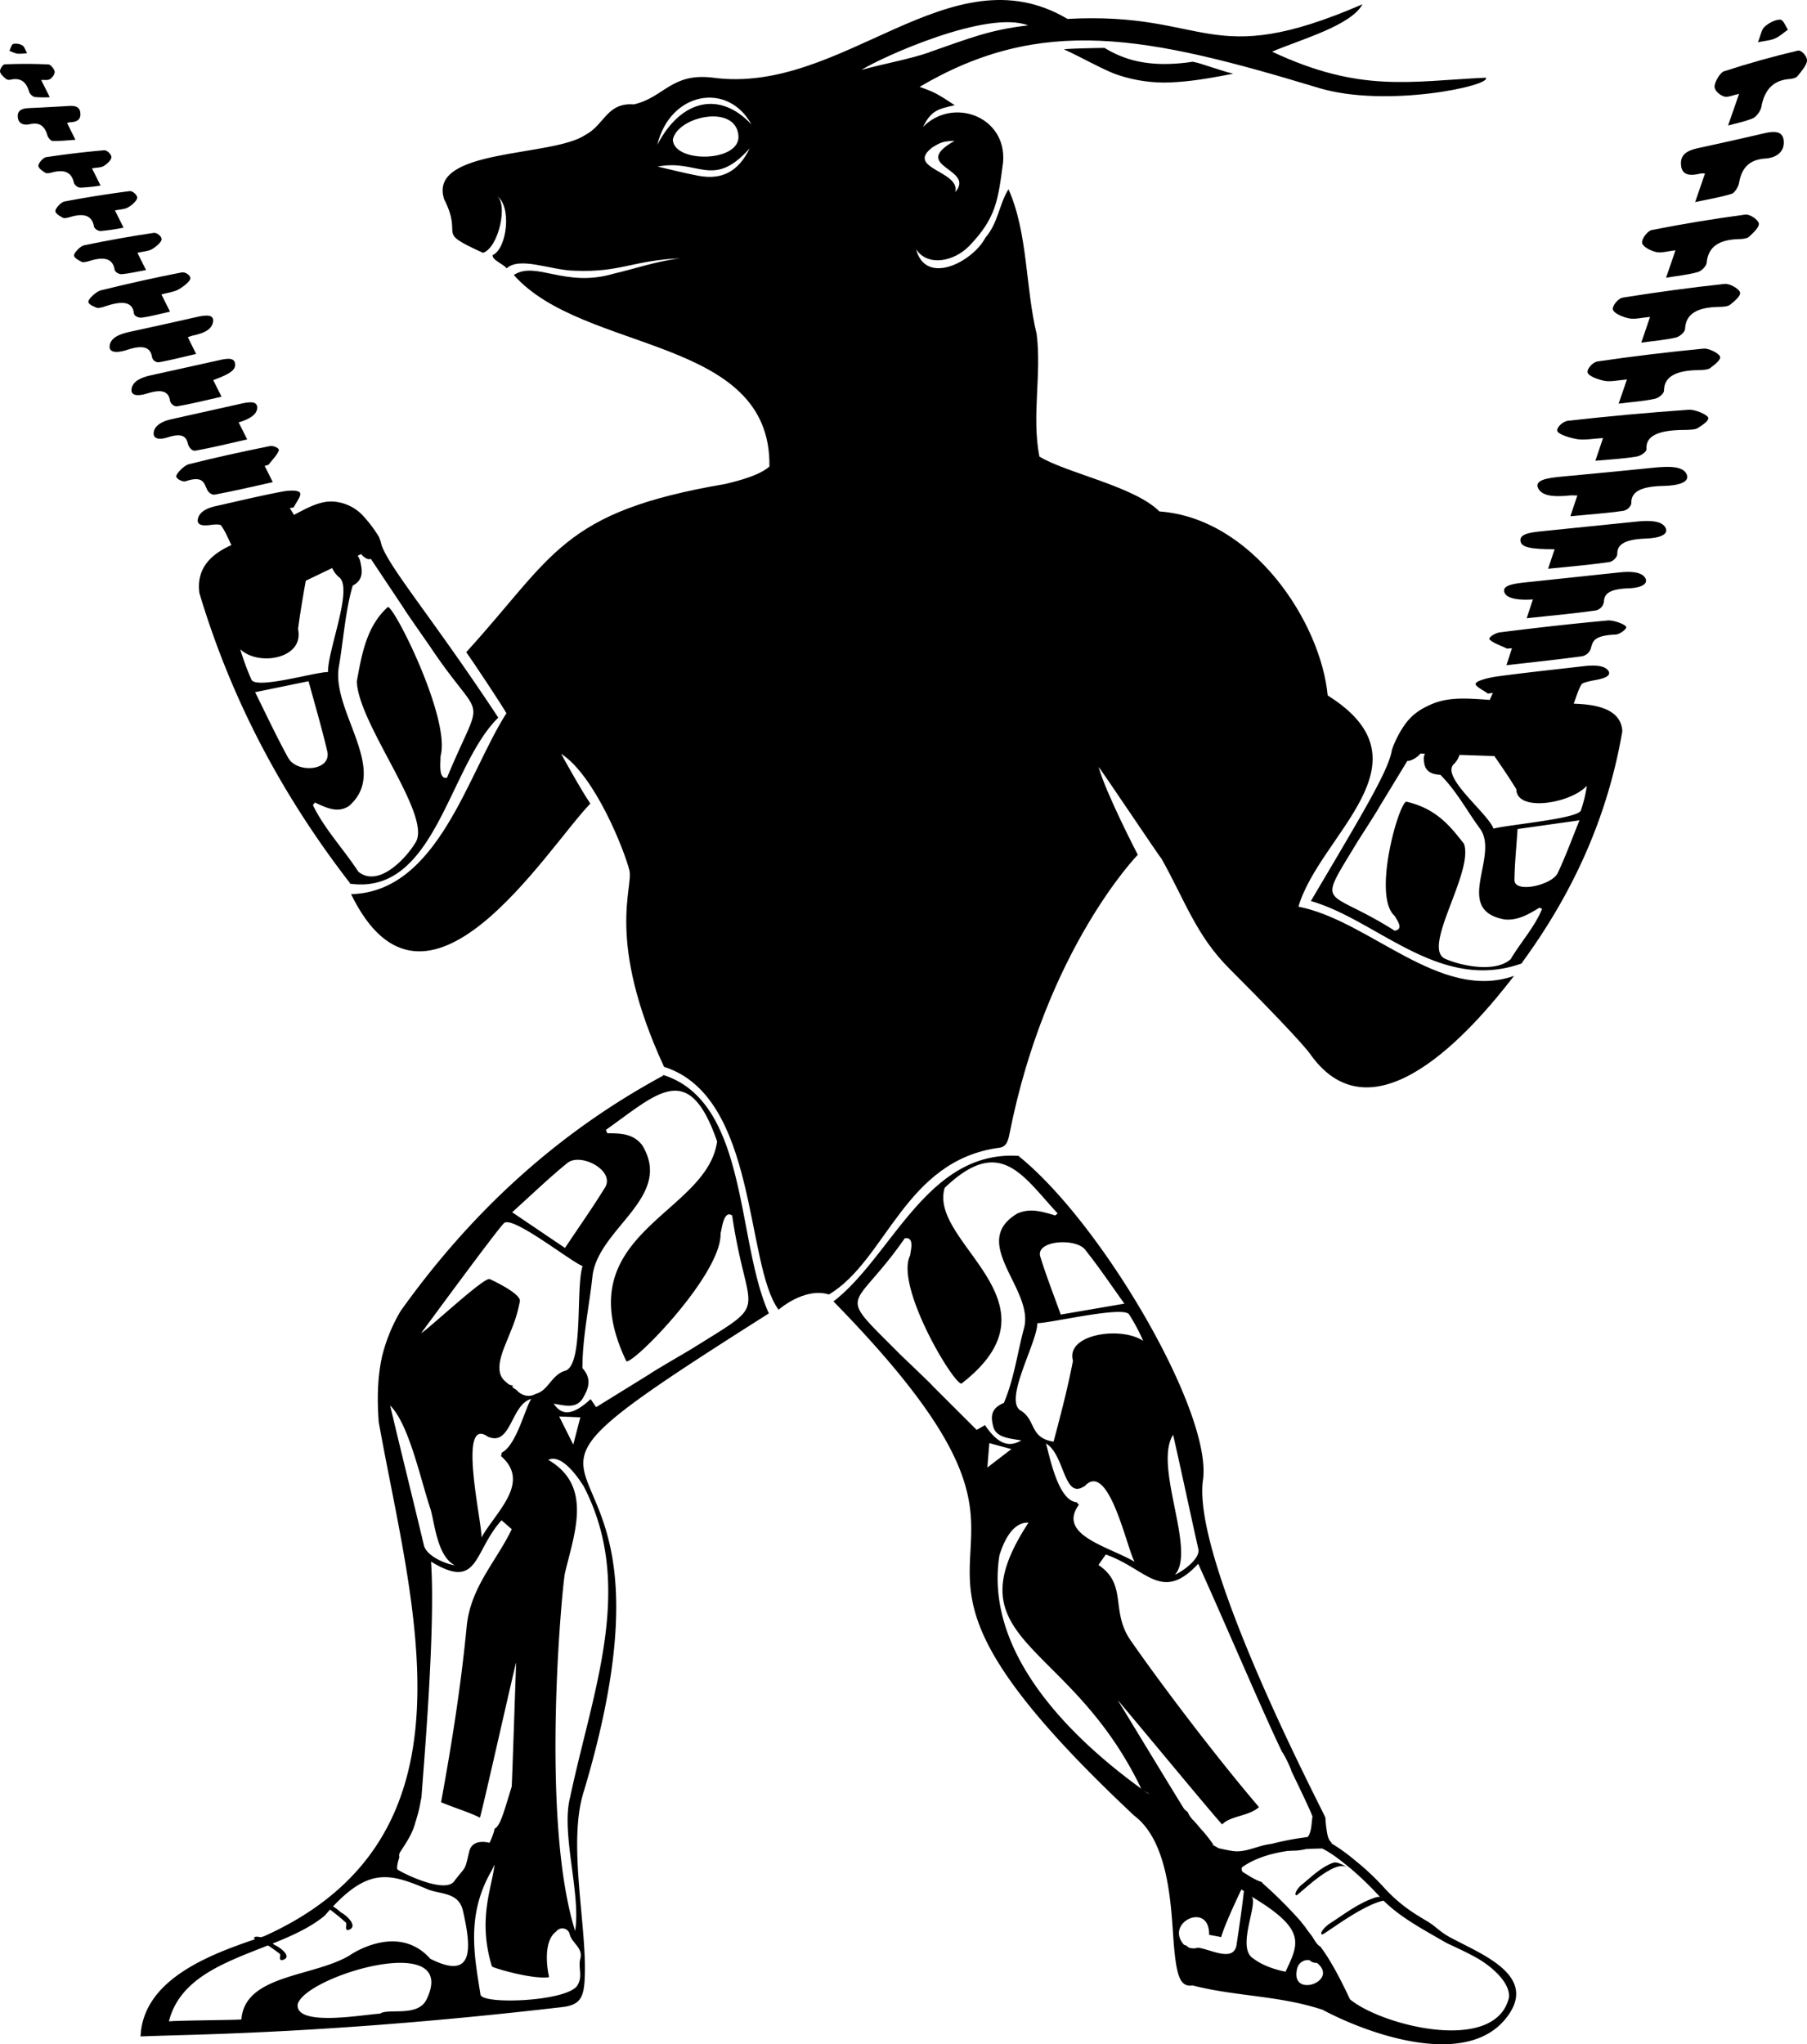 <svg id="foromeer" xmlns="http://www.w3.org/2000/svg" viewBox="0 0 871.03 985.45"><path d="M428.38,642.37c-15.84-35-9.79-102.16-51.12-115l.32.3c-48,25.94-90.36,62.62-126.72,113.57A80.6,80.6,0,0,0,242,662.85c-2.38,10.5-2.43,21.14-1.68,31.78,15.86,89,51.45,199.88-55.12,247.92-23.33,7.77-58.43,19.58-59.68,48.38.4-.13,25.34-.81,25.34-.82,62.25-1.84,121.33-6.79,177.32-13.28,8.79-.92,11.09-4,11.44-14.24,1.17-25-8.48-65.13-.35-90.08C399.14,672.06,254.18,752.71,428.38,642.37Zm-24.94-82.91c-4.84,35.64-73.44,43.92-43.74,106,3.75,1.14,46.13-42.25,45.4-61.72.66-2,1.48-11.46,5.59-8.55,7.55,50.92,19.59,39.83-19.89,64.51-.47.3-19.69,11.51-19.55,11.71l-26.13,16.15-2.64-3.87c-8.36,7.7-13.76,8.33-17.81,2.18,5.8,1,11.39,2.68,14.48-3.37,2.36-4.21,3.92-8.7-.63-13.76,0-15,3.33-30,4.85-44.38,2.75-23.18,39.31-38,23.94-63.11-4.43-5.68-10.5-5.66-16.81-5.73-.23-.53-.45-1.07-.68-1.61C375,536.07,389.76,520,403.44,559.46Zm-65.92,133c-1.24,4.75-2.13,8.19-3.42,13.14-2.67-5.33-4.51-9-6.78-13.55ZM331.2,569.9c6.31-5.17,22.85,3.34,18.36,11.53-6,9.77-12.69,19.25-19.45,29.38l-25.46-17.2C314,585.17,322.34,577.13,331.2,569.9ZM300.59,599c3.48-4.5,31.53,17.86,38,20.59-3.48,10.67.77,48.68-8.76,50.53-6.42,2.21-7.78,9.51-13.89,11.06-3.32,1.9-7,.69-9.29-2-2.55-1.43-2.63-2.07-.24-1.94a7.08,7.08,0,0,1-3.49-.73c-1.74-1.48-3.22-2.58-3.95-4.82-1.7-5.2,1.71-12.54,3.6-17.25,2.91-7.24,4.26-10.19,5.78-17.88.67-3.43-11.58-9.42-14.54-10.73-2.68-1.18-30.57,25.1-33,26C264.27,647.18,296.94,602.63,300.59,599Zm-7.17,103.15a1.63,1.63,0,0,0-.11-.23c10.86,4.41,10.79-15.72,20.53-18.33-3.1,4.76-7.1,22.34-14.35,26a2.37,2.37,0,0,1-.25,1.54c14.69,12.77-2.49,26.92-9.38,39.25C290.17,743.05,277.84,690.28,293.42,702.14Zm-47.58-15.4c9.18,9.19,14.67,35.9,19.57,50.34,2,7.28,3.27,22.42,11.61,26.71-4.69-.68-13.72-4.56-14.92-9.66C257.59,735.09,250.14,705.15,245.84,686.74ZM263.42,973c-4.22,8.81-18.45,4.11-22.49,6.94-6.41.14-41.1,6.75-39.65-4.59C205,961.72,279.43,939.54,263.42,973Zm1.81-19.48c-15.84-17.91-38.9-1.73-38.9-1.71-17.37,10.5-50.58,9.14-52.2,30.91-4.83.34-30.2.45-34.94.92,7.95-31.47,53-32.5,75.14-51,19.94-23.2,30.12-20.87,48.79-13,6.46,3,15.47,1.3,17.75,10.45C284.83,947.43,286.87,964.42,265.23,953.48Zm18.69-51.63c-2.29,9.69-1.22,6.3-7.3,14.3-4.4,5.8-23.86-3.45-27.21-5.74-.56-.39,0-3.41.87-5.91a3.22,3.22,0,0,1,.3-2.41c2.68-4.1,5.55-8.28,7-13,.83-2.81,1.75-5.6,2.35-8.47.36-1.68.62-3.37,1-5,.68-10.77,6.91-80.79,4.61-113.65,23.17,14.18,20.26-4.71,34-19.94.39.36,4.52,4,4.91,4.31-7.14,15.08-19.7,27.65-21.68,46.45-2.75,28.5-7,55.74-12.39,85.16,5.42,2.37,14.06,5,18.7,7.45.44.08,17.67-76.93,17.49-74.68-.09,1-2,59.61-2.15,59.72-4,13-5.47,18.81-8.29,20.35.05,1-1.88,6-2.42,6.73C293.54,897.55,285.52,895.11,283.92,901.85Zm53.65,51.3c-1.35,4.72,1.39,8.5-1.55,13.25-5.34,7.73-46.3,9.24-46.65,4.23-3-18.84-6.7-37.67,4.58-58.27a43.24,43.24,0,0,0,2.19-4.35c-1.09,10.89-8.3,26.16-1.24,49.13.59.68,19.09,6.27,27.46,5.19,0-.21,0-.43,0-.64-.09,0-3.71-16.16,3.51-21.39a3.67,3.67,0,0,1,6.37.77C333.07,945.78,338.78,947.94,337.57,953.15ZM335,940.06c-17.15-54.78-6-168.32-4.9-172.55,4.53-19.18,13.56-42-8.06-54.54,6.26-3.09,14,7.85,17.06,12.69,25.05,48.26,4.31,98.64-6.54,150.06C328.1,892.93,337.89,922.41,335,940.06Z" transform="translate(-57.77 -9.24)"/><path d="M241.68,272a24.4,24.4,0,0,0-1.22-3.9,63.53,63.53,0,0,0-7.28-9.78,21.39,21.39,0,0,0-12.38-7c-7.35-1.49-13.93,2.24-21.32,6.12-.86-1.39-1.44-2.33-2-3.27l1.87-.33c1.16-2.45,3.9-5.72,3-7.09s-5.37-1.15-8.56-.53c-10.61,2-21.36,4.6-32.06,7-4.45,1-7.88,2.85-8.56,6.16-.63,3.05,2.16,3.46,6.22,2.9,1.85-.26,4.48-.42,5,.32,2,2.81,3.24,6,4.93,9.38-7.3,3.36-17.27,9.47-15.43,23.17,15.28,51,39.59,97.17,72.65,139.88l-.36.14c41.46,6.13,47.59-56.26,71.78-80C266.4,307.35,245.84,283.56,241.68,272ZM221,287.32c7.4,4.87-5.37,35.34-5.11,45.88-6.13-.08-35.38,8.71-37,3.46a118.15,118.15,0,0,1-5.31-14.48c8.62,8.39,31,4.71,27.85-9.72,1.07-7.92,2.35-15.57,3.73-23.27l12.72-6.12A12.59,12.59,0,0,0,221,287.32Zm-24.26,87.34c-5.6-10.16-10.5-20.69-16-31.75l25.77-5.29c3.12,11.54,6.42,22.68,9.06,34C217.42,381,200.83,382,196.78,374.66Zm76.46,9.48c-4.39,1-2.94-8.24-3.09-10.32,5.07-17.58-21.92-71.63-25.35-72-10.36,9.25-12.63,23-15,35.89.73,20.69,36.3,64.49,28.37,77.57-4.77,8-18.07,22-27.64,14.14-7-10.75-16.47-20.75-21.9-32.11l1-1.23c5.57,2.62,10.93,5.24,16.33,1.74,19.94-17.16-8.31-45.45-4.85-66.94,2.25-12.93,3.09-26.93,6.72-39.35,5-2.57,4.71-6.8,3.76-11.05a8.24,8.24,0,0,0-1.36-3.34l1.67-.81c.88,1.22,3.28,3.12,4.65,2.29l16,24c-.17.11,12.25,17.8,12.54,18.26C291.39,360.31,291.32,340.55,273.24,384.14Z" transform="translate(-57.77 -9.24)"/><path d="M185.35,233.84l3.92,7.82c-9.74,2.16-18.9,4.32-27.93,6-1.5.29-3.05-1.07-3.61-2.14-1.63-3.11-1.64-7.22-10.51-4.31-1.55.51-4.88-1.36-4.49-2.62.51-1.67,4.05-5.09,6-5.57,13.07-3.28,26.1-6.12,39.05-8.73,1.83-.36,4.74,1,4.4,2.06-.71,2.16-3.23,4.61-5,6.94Z" transform="translate(-57.77 -9.24)"/><path d="M172.8,212.84l4.11,8.21c-8.6,1.94-16.9,4-25,5.44-1.62.28-3.19-1.75-3.52-3.2-.8-3.6-2.74-5.5-9.87-3.2-4.09,1.33-7.09.65-6.66-2.4.45-3.23,3.74-5.29,8.27-6.31,10.94-2.46,21.85-4.85,32.78-7.31,4.26-1,8.69-1.88,8.84,1.48S178.1,211.35,172.8,212.84Z" transform="translate(-57.77 -9.24)"/><path d="M160.55,192.47l4,8c-7.58,1.7-14.56,3.49-21.34,4.63-1.57.26-3.28-1.38-3.48-2.67-.66-4.22-3.4-5.92-11.06-3.5-4.64,1.47-8.21,1.06-7.44-2.51s4.73-5.28,9.32-6.28c10.25-2.23,20.51-4.55,30.77-6.81,4.48-1,9.52-2.49,9.8,1.44C171.34,187.61,168.58,189.56,160.55,192.47Z" transform="translate(-57.77 -9.24)"/><path d="M148.32,171.81l4,8.06c-6.44,1.47-12.34,3-18,4a3.22,3.22,0,0,1-3.25-2.38c-.68-4.58-3.81-6.3-12-3.6-4.72,1.54-9,1.58-8.41-2.16.65-4.08,5.4-5.61,10.31-6.68q15.37-3.31,30.77-6.81c4.83-1.1,9.46-1.86,8.68,2.34-.72,3.89-5.14,5.45-9.82,6.45A22,22,0,0,0,148.32,171.81Z" transform="translate(-57.77 -9.24)"/><path d="M135.57,151.16l4.15,8.3c-4.83,1.07-9.37,2.35-13.62,2.89-1.65.22-3.68-.86-3.78-2-.54-5.42-5-6.4-13.62-3.51-1.46.5-3.53,1.08-4.32.75-1.8-.76-4.35-1.76-4-3.2s4-4.68,5.85-5.15c13.09-3.25,26.16-6.15,39.12-8.68,1.85-.36,4.41,1.54,4.16,3s-3.37,3.91-5.77,5.26C141.59,150,138.72,150.31,135.57,151.16Z" transform="translate(-57.77 -9.24)"/><path d="M124,131.1l4.16,8.3c-4.15.74-8,1.7-11.71,2-1.43.1-3.27-1.07-3.43-2.14-.82-5.29-4.81-6.51-12.11-4.23-1.25.39-3,.82-3.73.46-1.62-.84-3.91-2-3.71-3.34s3.15-4.31,4.77-4.65c11.23-2.34,22.46-4.36,33.61-6,1.6-.24,3.95,1.77,3.83,3.14s-2.7,3.59-4.7,4.75C129.2,130.38,126.71,130.47,124,131.1Z" transform="translate(-57.77 -9.24)"/><path d="M113.18,110.69l4.16,8.3a106.66,106.66,0,0,1-11,1.61c-1.33.06-3.1-1.15-3.28-2.21-.93-5.23-4.72-6.56-11.51-4.52-1.16.35-2.81.73-3.48.35-1.55-.88-3.74-2.06-3.59-3.41s2.82-4.14,4.34-4.43c10.48-2,21-3.64,31.39-5,1.5-.19,3.77,1.86,3.69,3.21s-2.42,3.46-4.27,4.54C118,110.14,115.7,110.15,113.18,110.69Z" transform="translate(-57.77 -9.24)"/><path d="M102.11,90.4l4.15,8.3a83,83,0,0,1-9.79,1,3.71,3.71,0,0,1-3.07-2.31c-1.09-5.15-4.58-6.62-10.6-5-1,.28-2.5.57-3.13.17-1.43-.93-3.46-2.18-3.4-3.49S78.62,85.25,80,85C89.32,83.6,98.7,82.47,108,81.68c1.34-.11,3.49,2,3.48,3.31s-2,3.26-3.63,4.23C106.45,90.09,104.35,90,102.11,90.4Z" transform="translate(-57.77 -9.24)"/><path d="M90.13,68.57l4,8.06c-3.91.25-7.44.67-11,.56-.9,0-2.21-1.63-2.53-2.74-1.25-4.31-3.58-6.41-8.43-5.34-2.78.61-5.54-.08-5.82-3.4-.3-3.62,2.5-4.22,5.49-4.36q9.35-.42,18.68-1c2.93-.18,5.79-.09,6,3.62.22,3.44-2.36,4.11-5.21,4.23A6.85,6.85,0,0,0,90.13,68.57Z" transform="translate(-57.77 -9.24)"/><path d="M77.61,47.8l4.16,8.3A49.26,49.26,0,0,1,74.44,56a4.36,4.36,0,0,1-2.62-2.52c-1.45-5-4.28-6.78-8.67-5.89a3.14,3.14,0,0,1-2.36-.2c-1.2-1-2.9-2.46-3-3.68s1.32-3.42,2.33-3.46c7-.29,14-.28,21,.05,1,0,2.9,2.27,3,3.51S83,46.63,81.88,47.36,79.27,47.68,77.61,47.8Z" transform="translate(-57.77 -9.24)"/><path d="M70.84,34.86a24.86,24.86,0,0,1-4.78.26,17.48,17.48,0,0,1-3.75-1.42c.6-1.15,1-3,1.87-3.29a6.26,6.26,0,0,1,4.4.74C69.53,31.69,69.9,33.22,70.84,34.86Z" transform="translate(-57.77 -9.24)"/><path d="M689.65,443.59c32.34,9.26,62.17,44.41,102,29.94l-.4,0c24.64-33.61,41.4-70.22,48.53-111.81-.62-11.32-13.87-12.95-23.42-13.27,1.24-3.29,2-6.33,3.75-9.31.47-.79,3.72-1.53,6-1.94,5.08-.88,8.39-2.15,7-4.5-1.57-2.57-6.22-3-11.93-2.33-13.81,1.6-27.81,3.07-41.58,4.93-4.15.56-9.84,2-10.47,3.36s3.7,3.28,5.86,4.93l2.39-.35c-.44,1-.88,2-1.53,3.39-10.25-.73-19.55-1.61-28.14,2.12-5.91,2.56-9.58,5.35-12.84,9.88a50.17,50.17,0,0,0-5.47,10.22,14.14,14.14,0,0,0-.94,3.16C726.12,382.33,713.94,402.47,689.65,443.59Zm71.62-70.46,16.82.57c3.75,5.35,7.28,10.61,10.6,16,.15,11.17,26.17,6.88,34-1.69a67.41,67.41,0,0,1-2.84,11.78c-.71,4.1-35.35,7-42.18,8.9-2.54-7.34-26.1-25.29-18.88-31.33A10.14,10.14,0,0,0,761.27,373.13Zm26.51,60.51c.09-7.91.94-16.12,1.51-24.76l29.84-4.21c-3.65,9-6.68,17.34-10.49,25.41C806,435.81,788.14,440,787.78,433.64Zm-75.71-18.58c.24-.4,10.58-16.44,10.35-16.47L736.17,376c1.85.3,5.57-2.26,6.22-3.49l2.26.08a5,5,0,0,0-.54,3c.24,3.54,1.31,6.81,7.95,7.14,8,8,13,17.73,19.15,26,9.53,13.27-13.39,39.25,11.95,43.75,6.43.52,11.39-2.52,16.6-5.65l1.34.44c-3.09,8.17-10.53,16.48-15.15,24.36-7.76,6.86-24.57,2.91-31.51-.18-11.73-5.14,13.88-41.75,9-55.48-6.3-8-13-16.93-27.83-20.29-3.84,1.37-16.44,45.88-5.45,55.19.48,1.29,4.79,6.37-.15,7C696.17,436.41,692.11,448.26,712.07,415.06Z" transform="translate(-57.77 -9.24)"/><path d="M786.58,321.73l-2.67,8.18c12.78-1.47,24.76-2.72,36.43-4.31a5.59,5.59,0,0,0,4-3.09c1.3-3.27.34-6.9,12.16-7.37,2.06-.08,5.83-2.88,5.07-3.87-1-1.32-6.23-3.17-8.81-2.93-17.38,1.58-34.73,3.56-52,5.73-2.45.31-5.75,2.6-5,3.4,1.57,1.68,5.51,3,8.45,4.43Z" transform="translate(-57.77 -9.24)"/><path d="M796.68,298.19l-3,9.07c11.58-1.24,22.76-2.24,33.47-3.78a5,5,0,0,0,3.75-4.19c.19-3.63,2.25-6.1,12-6.46,5.56-.2,9.28-1.9,8.1-4.62-1.27-2.91-6-3.71-12.13-3.08-14.87,1.55-29.79,3.18-44.84,4.75-5.89.61-12,1.33-11.18,4.6S789.35,298.67,796.68,298.19Z" transform="translate(-57.77 -9.24)"/><path d="M807.14,274,804,283.41c10.48-1.08,20.14-1.87,29.35-3.2,2.12-.31,4-2.53,4-3.87-.11-4.42,3.14-7.11,13.86-7.49,6.46-.22,11.11-1.93,9.38-5.24s-7.42-3.62-13.81-2.95c-14.31,1.49-28.74,2.92-43.23,4.41-6.36.66-13.66,1-12.84,5.11C791.25,273.08,795.54,274,807.14,274Z" transform="translate(-57.77 -9.24)"/><path d="M818.1,248.09l-3.36,10c9.15-.88,17.55-1.45,25.5-2.6,2-.29,3.9-2.41,3.87-3.7-.12-5.1,3.78-8.1,15.65-8.32,6.76-.13,12.62-1.69,11.09-5.47-1.7-4.17-8.56-4-15.59-3.34q-22.07,2.24-44.49,4.31c-7.07.66-13.76,1.61-11.42,5.88,2.16,3.91,8.71,3.9,15.45,3.2C815.66,248,816.63,248.07,818.1,248.09Z" transform="translate(-57.77 -9.24)"/><path d="M830.49,220.4l-3.71,10.95c7.05-.66,13.71-1,19.79-2,2.35-.4,4.94-2.38,4.85-3.65-.47-6.31,5.68-9.18,18.39-9.21,2.16,0,5.19-.15,6.23-.83,2.4-1.56,5.81-3.7,5.08-5.22s-6.49-3.88-9.29-3.68c-19.4,1.36-38.86,3.13-58.2,5.31-2.78.31-5.9,3.55-5.12,5.11s6,3.18,9.75,3.79C821.63,221.48,825.78,220.67,830.49,220.4Z" transform="translate(-57.77 -9.24)"/><path d="M842,192.17l-4,11.64c6.18-.77,12-1.17,17.38-2.31,2.08-.44,4.47-2.57,4.48-3.91,0-6.7,5.58-9.8,16.7-9.94,1.89,0,4.56-.21,5.51-.94,2.21-1.68,5.35-4,4.81-5.59s-5.42-4.07-7.89-3.83c-17.06,1.63-34.15,3.7-51.13,6.18-2.44.36-5.37,3.81-4.79,5.46s5,3.32,8.22,3.92C834.26,193.39,837.93,192.49,842,192.17Z" transform="translate(-57.77 -9.24)"/><path d="M853.15,162l-4.23,12.4c5.93-.82,11.51-1.24,16.68-2.46,2-.47,4.37-2.73,4.43-4.16.28-7.14,5.72-10.44,16.35-10.6,1.81,0,4.36-.22,5.31-1,2.17-1.79,5.27-4.25,4.82-6s-5-4.34-7.39-4.08c-16.38,1.75-32.79,4-49.09,6.6-2.34.38-5.26,4.07-4.78,5.82s4.61,3.54,7.69,4.18C845.68,163.3,849.22,162.35,853.15,162Z" transform="translate(-57.77 -9.24)"/><path d="M865.41,129.89l-4.54,13.23c5.44-.91,10.54-1.4,15.31-2.73,1.85-.52,4.13-2.94,4.26-4.47.66-7.61,5.8-11.17,15.5-11.42,1.65,0,4-.27,4.9-1.11,2.08-1.93,5-4.58,4.74-6.41s-4.35-4.59-6.52-4.3c-15,2-30.1,4.49-45.07,7.44-2.14.42-5,4.37-4.66,6.23s4,3.73,6.76,4.39C858.55,131.33,861.81,130.29,865.41,129.89Z" transform="translate(-57.77 -9.24)"/><path d="M879.63,92.86l-4.75,13.81c6.28-1.36,12-2.29,17.61-4,1.44-.44,3.23-3.4,3.54-5.18,1.23-7,4.62-11.27,12.66-11.82,4.59-.31,9-2.61,8.91-7.84-.05-5.77-4.73-5.43-9.66-4.29q-15.41,3.59-30.86,6.93c-4.85,1.06-9.52,2.5-9,8.32.44,5.33,4.77,5.19,9.41,4.1A10.9,10.9,0,0,1,879.63,92.86Z" transform="translate(-57.77 -9.24)"/><path d="M896.06,54.48l-5.31,15.28c4.29-1.2,8.26-1.91,12.11-3.57,1.49-.64,3.59-3.49,3.9-5.25,1.56-8.75,6-13,13.54-13.6,1.28-.1,3.12-.43,3.94-1.42,1.88-2.29,4.55-5.44,4.57-7.54s-2.72-5.14-4.45-4.73c-11.88,2.79-23.81,6.13-35.69,10-1.7.55-4.43,5.15-4.43,7.28s2.53,4.14,4.56,4.81C890.6,56.34,893.24,55.05,896.06,54.48Z" transform="translate(-57.77 -9.24)"/><path d="M905.14,29.61c3.45-.72,6-.84,8.26-1.83s4.15-2.79,6.22-4.24c-1.22-1.72-2.18-4.8-3.76-4.84-2.31-.05-5.46,1.58-7.48,3.41C906.83,23.52,906.47,26.33,905.14,29.61Z" transform="translate(-57.77 -9.24)"/><path d="M758.16,943.87C752.3,941,750,938,746.59,935.94l-.12-.12,0,0c-2.37-1.39-4.73-2.8-7-4.28a74.22,74.22,0,0,1-14.95-12.82,123.34,123.34,0,0,0-13.83-12.89,88.15,88.15,0,0,0-11.33-8.12,4.52,4.52,0,0,1,.52,0l-.31-.26c-1.51-1.41-1.85-3.28-2.17-5.12a59.66,59.66,0,0,1-.76-6.9c-.08-1.16-64.64-123.42-59-162.82,4.6-32.36-48.62-123.73-88.78-156l.4-.12c-44.5-3.31-61.38,48.28-89.74,70.1C601,781.2,445.53,735.43,604.52,884.5c17.6,13.31,17.74,46.64,19.12,62.59s3.37,20,9.08,19.25c20.61,5.31,41.71,4.79,62.59,11.72,21.76,11.61,68.81,28.54,88.33,4.17C799.7,962.18,773.05,951.78,758.16,943.87Zm-134.92-243c3.38,14.62,8.56,39.14,12.17,55.07,1,4.32-6.68,10.31-11.29,12.41C634.52,756.75,613.65,716,623.24,700.9Zm12.08,62.17c11,24,32.34,74.24,40.52,90.85.23,0,3.54,6,4.5,9.27,0,0,10.23,21,10.08,21.86-.5,2.89-.34,7.11-2.23,9.7-1.23.24-2.48.38-3.72.56a131.62,131.62,0,0,0-13.55,2.75c-.86.14-1.73.27-2.59.43-5.21,1-10.74,3.85-16.18,3.08-2.26-.32-4.67-.84-6.95-1.36-.9-.53-1.82-1-2.73-1.55,0-.07,0-.15,0-.22s0-.14,0-.21a66.66,66.66,0,0,0-4.86-6.24c-1.49-1.58-2.78-3.29-4.25-4.88a12,12,0,0,1-2.85-3.86,2,2,0,0,1,0-.24q-.93-.79-1.89-1.68c-.19,0-31.45-51.61-32-52.4-1.21-1.82,49.86,60.05,50.3,59.78,3.86-4.12,13.11-4,17.71-8.33-19.49-22.79-46.08-57.66-61.62-80-10.28-14.44-1.45-27.12-15.74-36.7.28-.42,3.23-4.64,3.5-5.05C610.48,765.43,617.7,782.1,635.32,763.07Zm-58.39-29.61c-9.42-.58-13.4-23.56-15-28.37,9.09,5.16,8.55,27.31,18.46,20.62l0,.21c11.7-13.46,20.55,29.85,24.29,36.19-12.71-7.42-37.52-12.93-26.81-27.54A2,2,0,0,1,576.93,733.46ZM602.12,643a89.32,89.32,0,0,1,6.7,12.62c-10.57-7.2-37.47-3.34-33.85,9.57-2.46,12.85-5.69,25.28-9.35,39-11.57-1.8-8.42-10.18-15.54-14.81-9.08-4.46,7.75-33,7.72-42.29C565.14,646.89,600.05,638.46,602.12,643Zm-21.24-31.28c6.48,8.1,12.26,16.71,18.87,25.94l-30.67,5.27c-3.51-9.81-7.14-19-9.94-28.23C557.32,607.16,576.28,605.9,580.88,611.67Zm-52.33,86.79-21.19-21.15c.21-.11-15.49-15-15.86-15.4-31.33-31.58-23.11-19.23,2.37-55.77,5.09-.92,2.65,6.49,2.64,8.17C489.05,628.9,517,676,521.2,676.22c50.95-39.37-16.13-67.62-8.06-94.39,26.83-25.65,37.56-5.77,54.45,12.33l-1.17,1c-6.21-1.87-12.16-3.74-18.32-.91-23.39,14,8.11,36.38,3.34,55-3.18,11.59-4.74,24.45-9.78,36.27-6.33,2.61-6.26,6.68-5.27,10.8,1.12,5.84,7.43,6.23,13.69,7.26-6.21,3.7-11.54,1.49-17.51-7.35Zm6.12,6.39,10.61,2.88-11.57,8.87C534.07,712.16,534.32,709.08,534.67,704.85Zm76.44,168.89c-41-29-78.72-69.93-71.58-114.8,1.51-4.93,5.71-16.17,14-15.75-38.15,58.33,19.76,55.81,54.37,128.28C604.51,869.53,614.53,875.69,611.11,873.74Zm24,74.36a7.22,7.22,0,0,1-4.39-.1,4.14,4.14,0,0,0-2.22-1.31c-9.65-10.86,12.49-21.11,12.07-4.83,2,.4,3.9.69,5.82,1.12,1.62-5.59,7-17.2,9.78-23a5.21,5.21,0,0,0,1.19.75c-.73,7.48-2.88,21.52-3.43,25.25C653,955.75,641.41,948.83,635.08,948.1Zm26.63,5.08c-8.26-5.35,3.18-27.44-.89-29.86,27.11,16.13,22.84,22.86,16.6,36.33C677.42,959.65,668.14,958.22,661.71,953.18ZM683,958.3a5.26,5.26,0,0,1,6-4.14,4.72,4.72,0,0,0,3.56,1.28C703.66,964.32,679.5,972.86,683,958.3ZM708.5,973c-3.37-7.18-8.7-18.06-14.33-25.48a3.36,3.36,0,0,1-.5-.26c-1.5-1.2-2.24-2.8-3.24-4.31s-2.31-2.93-3.3-4.5a19.29,19.29,0,0,0-1.66-2.07,5.94,5.94,0,0,1-.52-.75,209.32,209.32,0,0,0-18.57-18.57c-.13-.19-.23-.38-.35-.57a20.12,20.12,0,0,1-3.13-1.27c-2.18-1.08-4.14-2.45-6.22-3.65a4.72,4.72,0,0,1-.45-1.5c.09-.24.17-.48.25-.73,6.23-4.39,14-6.69,22-7.86.73,0,1.47-.08,2.2-.1a27,27,0,0,0,6.56-.79c2.68-.17,5.33-.24,7.91-.27a1.8,1.8,0,0,0,.66.34c4.76,2.53,8.87,5.94,13,9.3a150.87,150.87,0,0,1,14.42,14c8.72,9.25,20.43,15.28,31.69,21.83.7.41,9.82,4.41,15.37,7.66,6.52,3.81,15.77,11.69,14.8,18.89C778.33,999.57,723.56,985.59,708.5,973Z" transform="translate(-57.77 -9.24)"/><path d="M700.54,907.13c-6.19,2.14-10.91,7.17-15.9,11.12-2.26,2.23-3,4.53-2,4.62s18.52-18.16,24.67-13.3C709.33,911.05,703.6,906.36,700.54,907.13Z" transform="translate(-57.77 -9.24)"/><path d="M721.19,923.78c-8.72,2.72-15.64,8.39-22.85,12.94-3.3,2.53-4.58,5-3.17,5s27-20.6,35.14-15.89C733,927.31,725.47,922.74,721.19,923.78Z" transform="translate(-57.77 -9.24)"/><path d="M222.13,931.13c-9.5-8.46-12.3-2.72-7.31-2.86a107.29,107.29,0,0,1,9.76,7.84c.44,1.06-.76,3.57.95,3.53C230.92,938.1,224.84,932.47,222.13,931.13Z" transform="translate(-57.77 -9.24)"/><path d="M190.18,946.84c-9.74-7.3-12.55-2.39-7.47-2.49a112.76,112.76,0,0,1,10,6.77c.46.92-.75,3.06,1,3C199.18,952.86,193,948,190.18,946.84Z" transform="translate(-57.77 -9.24)"/><path d="M601.44,37.53a51.06,51.06,0,0,1-11.21-5.19c-1.29,0-17.13.26-19.65.69h0c6.39,2.78,18.19,9.39,24.57,11.81a70.39,70.39,0,0,0,29.07,4c9.42-.54,18.76-2.3,28-4.07-.71-.2-1.41-.37-2.11-.55-2.2-.58-10.68-3.33-12.78-4A39.75,39.75,0,0,0,632.68,39c-1,.14-2,.3-3,.42C620.2,40.55,610.57,40.45,601.44,37.53Z" transform="translate(-57.77 -9.24)"/><path d="M693.23,51.57c32.85,10,84.32-1.22,80.66-4.88-36.61,1.72-60.3,7.46-102.94-12.54C684.8,28.24,709,21.59,714.52,11.3c-74.72,32.33-73.93,3.41-142.18,7.06C515.61-15.23,464,55.43,401.08,46.64c-19.73-2.31-23.3,9.64-37.81,12.93-13-1-14.13,9.9-23.27,14.66-15.88,10.88-76.05,6.31-68.16,31,9.68,19.14-5.08,15,18.72,25.88,7.66-2.33,12.4-24.44,6.37-27.58,7.76,4.41,5.35,25.67-1.71,28.69-.28,2.45,5.42,4.38,6.74,6.38,6.51-5.85,21.2.91,32.73,1.14,22.13.94,27.68-4.94,51.14-6-11.52,1.35-21.75,5-32.31,7.44-23.45,6.94-37.45-6.37-48.08.62,33.52,37.92,124.24,29.33,123.21,92.33-2.82,2.52-8.4,5.4-21.14,8.38C328.28,256,325,277,282.51,323.62c2.55,3.47,17.17,25.45,19.37,29.44-18.64,29-32.91,86.16-74.88,87.21C263,514.1,321,418.7,342.33,396.6c-4.6-6.69-14.09-24-14.09-24,16.45,10.57,30.61,46.94,32.91,56.13,2.1,8.34-11.58,33.31,16.71,94.78,45.27,14.25,39,95.21,55.2,117.08,0,0,12.43-11,24.27-7.35,27.82-16.48,36.47-64.77,82.28-70.76,3.39-.44,4.14-3.51,4.77-6.68C562,466.7,606.22,421.28,606.22,421.28s-15.37-29.6-18.85-42.21c-.32-1.18,29.91,44.14,30.27,44.08,11.36,20.23,16.69,37,32.7,53s36.52,37.2,39.32,41.68c30.33,42,77.26-11.28,97.92-38.17-35.82,12.6-69.44-26.63-103.92-33.36,10.2-34.9,65.71-69.48,14.1-101.81C694.4,309,661.47,259,616.64,255.78c-12-12.11-45.27-18.63-57.86-26.47C555,209.7,559.9,190,557.49,170.37c-5.46-22.46-4.2-48.9-13.6-69.91-4.58,7.38-4.95,16.24-11.13,23.35-5.83,11.35-28.67,23.59-33.41,5.58,5.67,8.58,18.4,5.89,25.65-1.63,13-13.48,13.88-22.08,16.3-40.43,1.75-22-24.21-31.49-38.62-16.9,3.84-7.55,6.59-8.57,15.32-10.47-8.63-5.65-9.41-6.14-16.94-8.86C559.84,16.5,609.94,26.34,693.23,51.57ZM394.58,94c-6.49-1.2-12.88-2.88-19.79-4.45,19.53-3.86,26.58,11.14,44.35-8.8C413.72,91.94,405.78,96.06,394.58,94ZM382.09,76.57c2.21-11.25,30.44-17.39,31.63-1.91C414.71,87.52,382.61,88,382.09,76.57Zm-7.48,2.48c6.22-25.71,34.16-30.51,45.37-9.8C404.94,53,386.07,57,374.61,79.05Zm133,1c3.82-2.35,5-2.7,10.28-2.92-22.07,12.51,10.4,13.28.32,24.73C521,91.53,493.38,90.52,507.58,80Zm-2-45.53c-10.21,3.43-20.34,5.07-32.59,8.42,9.92-6.24,60.59-29.12,80.34-21.46C534.67,23.61,524.71,27.83,505.56,34.47Z" transform="translate(-57.77 -9.24)"/><path d="M472.38,43.23l.41-.23C472.91,43.11,473.22,43.28,472.38,43.23Z" transform="translate(-57.77 -9.24)"/></svg>